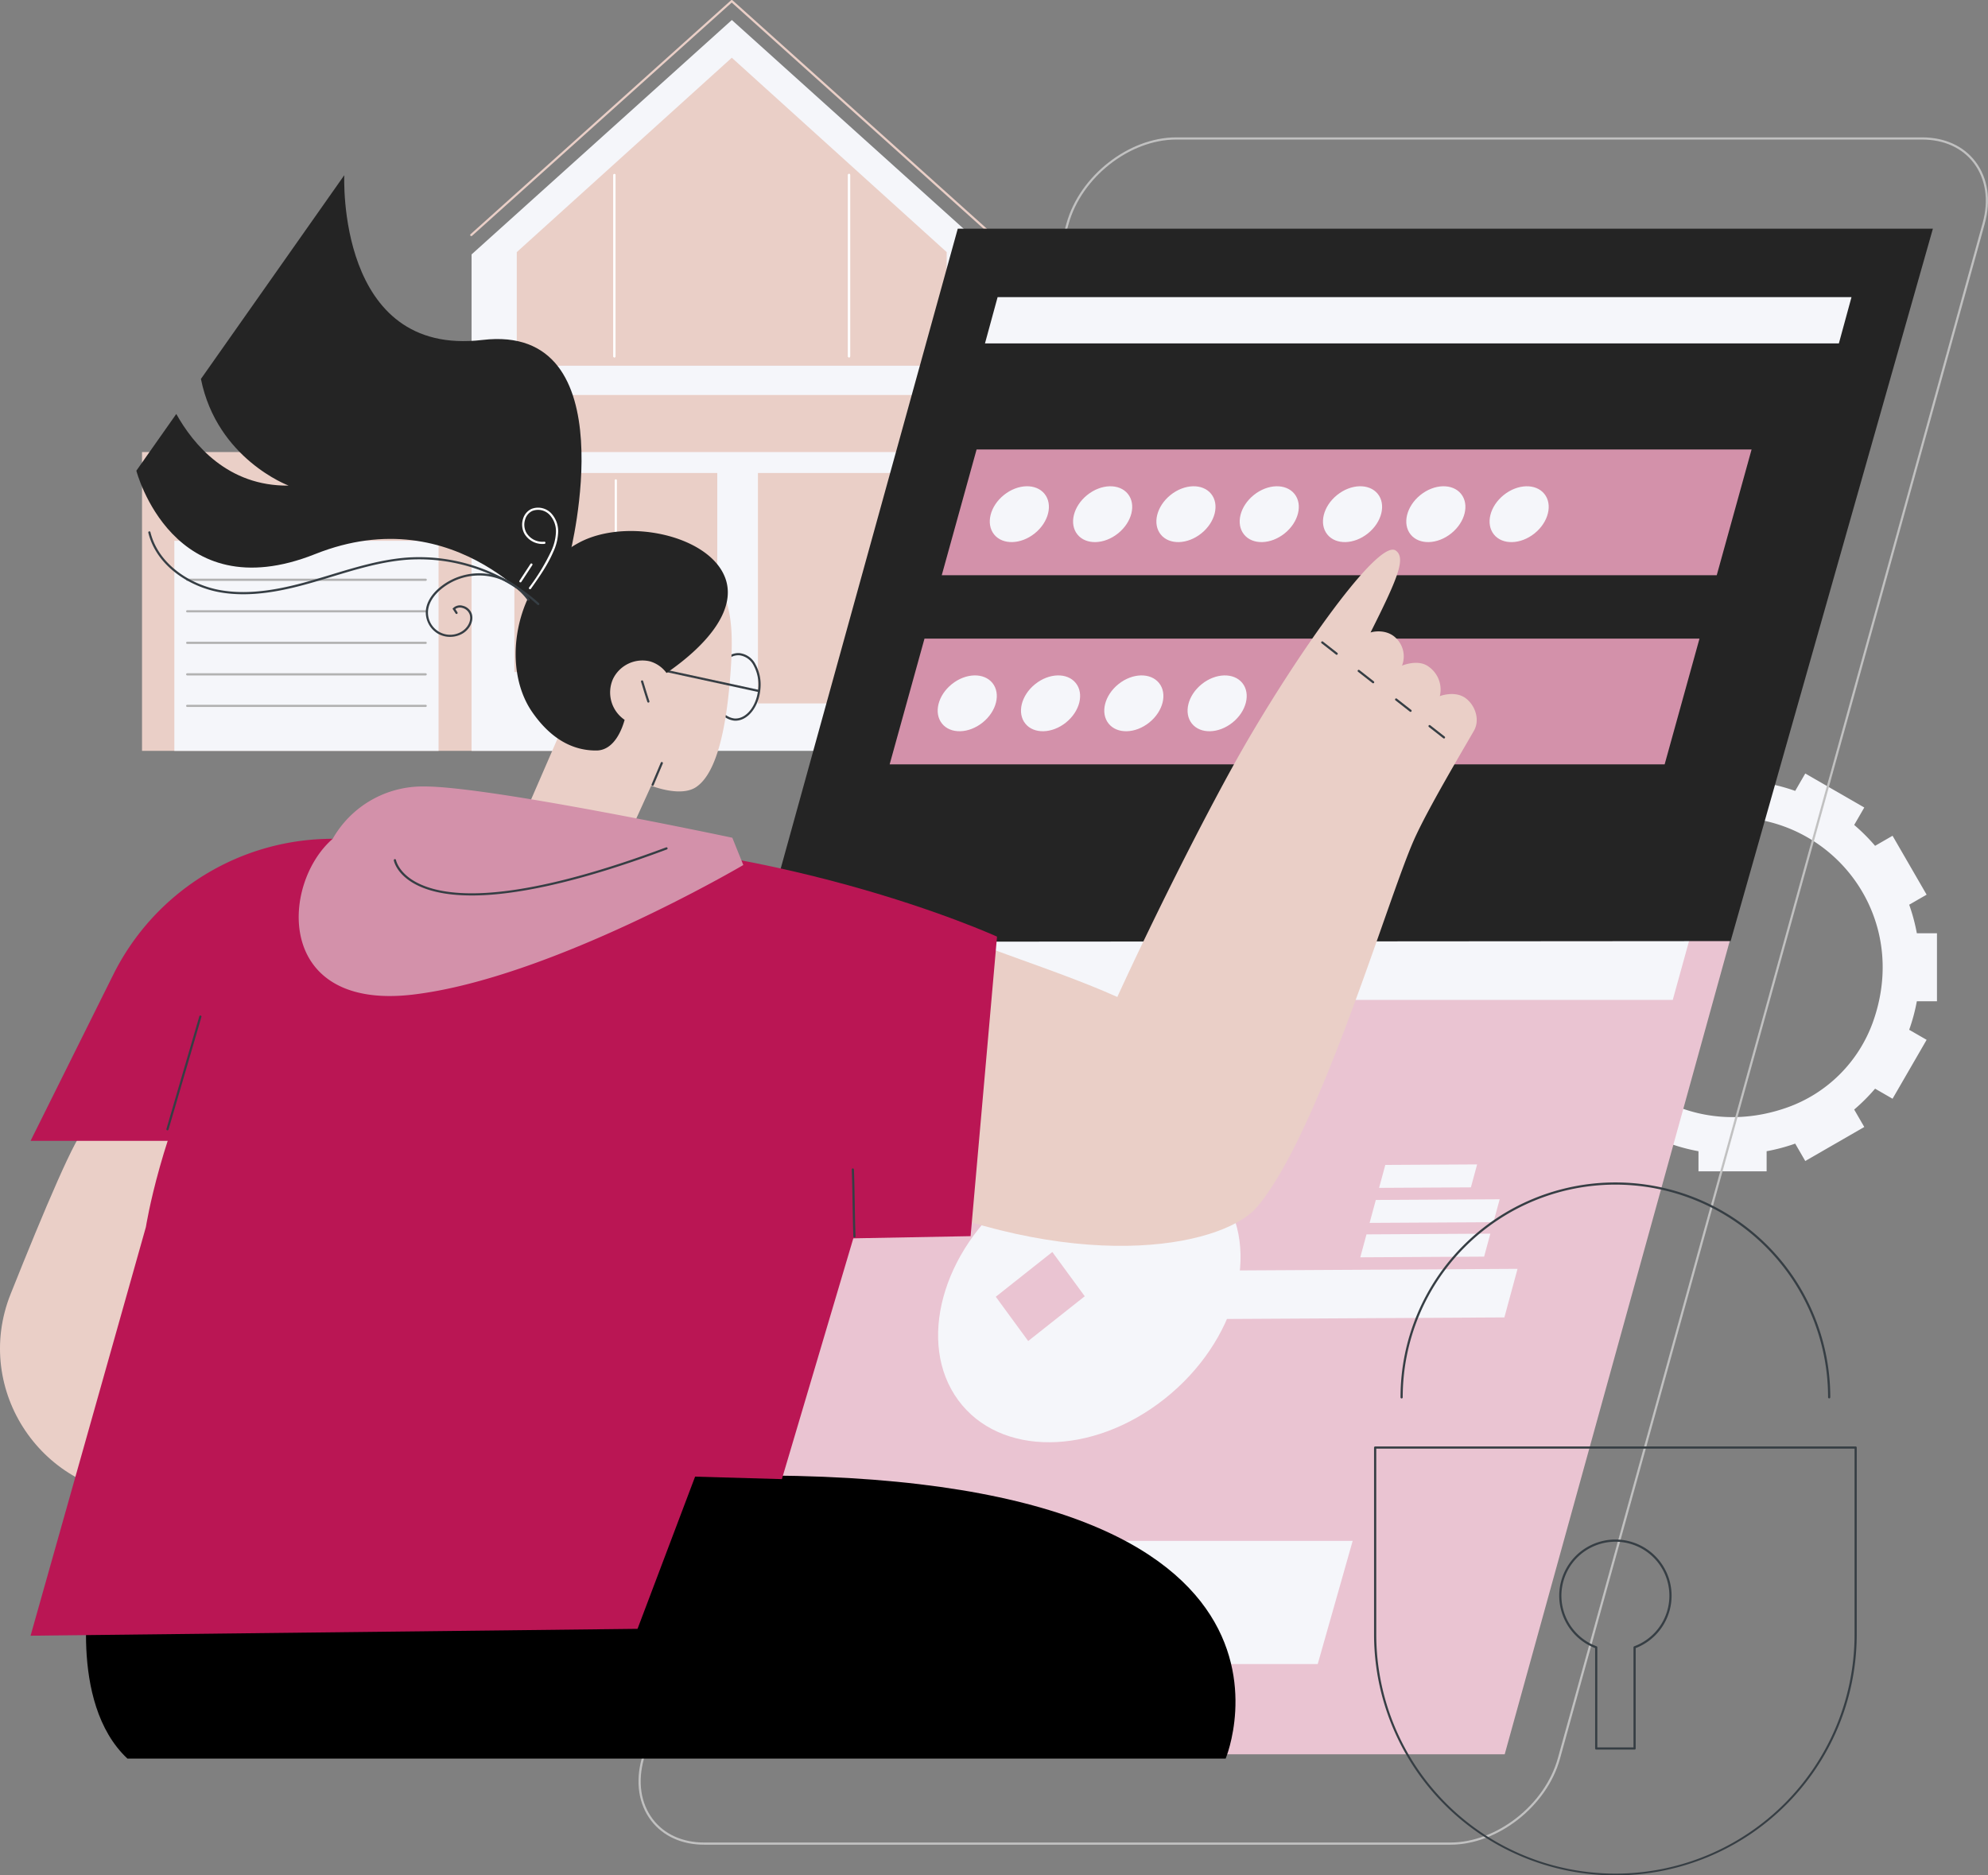 <svg xmlns="http://www.w3.org/2000/svg" width="685.578" height="646.765" viewBox="0 0 685.578 646.765">
  <rect x="0" y="0" width="685.578" height="646.765" fill="#808080" stroke="none"/>
  <g id="Sandy_Bld-02_Single-06_Converted_" data-name="Sandy_Bld-02_Single-06 [Converted]" transform="translate(-348.583 -376.585)">
    <g id="Illustration" transform="translate(348.583 376.585)">
      <g id="Access_control_system">
        <path id="Path_192" data-name="Path 192" d="M1884.584,1131.952h-6.943a63.915,63.915,0,0,0-2.637-9.837l6.01-3.464-11.749-20.316-6.022,3.472a64.85,64.85,0,0,0-7.208-7.2l3.479-6.014-20.354-11.73-3.468,6a64.467,64.467,0,0,0-9.856-2.633V1073.3h-23.5v6.932a64.142,64.142,0,0,0-9.856,2.633l-3.468-6-20.354,11.73,3.479,6.014a64.841,64.841,0,0,0-7.208,7.2l-6.021-3.472-11.749,20.316,6.01,3.464a64.35,64.35,0,0,0-2.637,9.837h-6.943v23.459h6.943a63.916,63.916,0,0,0,2.637,9.837l-6.01,3.464,11.749,20.316,6.021-3.472a64.855,64.855,0,0,0,7.208,7.2l-3.479,6.014,20.354,11.73,3.468-6a64.006,64.006,0,0,0,9.856,2.629v6.932h23.5v-6.932a64.541,64.541,0,0,0,9.856-2.629l3.468,6,20.354-11.73-3.479-6.014a64.812,64.812,0,0,0,7.208-7.2l6.022,3.472,11.749-20.316-6.01-3.464a64.352,64.352,0,0,0,2.637-9.837h6.943v-23.459Zm-22.1,30.671A48.716,48.716,0,0,1,1833.056,1192c-43.012,15.349-82.753-24.317-67.375-67.254a48.716,48.716,0,0,1,29.428-29.375C1838.122,1080.021,1877.863,1119.686,1862.484,1162.623Z" transform="translate(-1216.603 -810.104)" fill="#f5f6fa"/>
        <g id="Group_99" data-name="Group 99" transform="translate(220.194 47.381)">
          <g id="Group_97" data-name="Group 97">
            <g id="Group_96" data-name="Group 96">
              <path id="Path_193" data-name="Path 193" d="M1267.9,1119.15H992.09l144.3-521.51H1412.2Z" transform="translate(-969.188 -561.514)" fill="#eac4d2"/>
              <path id="Path_194" data-name="Path 194" d="M1211.468,1090.819H954.13c-7.729,0-14.238-2.962-18.329-8.341-4.325-5.682-5.459-13.316-3.2-21.487l146.471-529.353c4.522-16.338,21.465-29.628,37.773-29.628h257.338c7.729,0,14.238,2.962,18.329,8.341,4.325,5.682,5.459,13.313,3.2,21.487l-146.471,529.353C1244.719,1077.53,1227.776,1090.819,1211.468,1090.819Zm-94.623-588.054c-15.991,0-32.609,13.044-37.044,29.073L933.33,1061.191c-2.2,7.941-1.107,15.337,3.071,20.83,3.948,5.187,10.241,8.043,17.729,8.043h257.338c15.991,0,32.609-13.044,37.044-29.073l146.471-529.353c2.2-7.941,1.107-15.337-3.071-20.83-3.948-5.187-10.241-8.043-17.729-8.043Z" transform="translate(-931.466 -502.01)" fill="#c1c1c1"/>
            </g>
            <path id="Path_195" data-name="Path 195" d="M1464.421,938.488H1214.77l58.947-213.038h249.651Z" transform="translate(-1107.747 -641.042)" fill="#f5f6fa"/>
          </g>
          <path id="Path_196" data-name="Path 196" d="M1285.661,1825.784h-161.4l12.058-42.484h161.4Z" transform="translate(-1051.429 -1299.272)" fill="#f5f6fa"/>
          <g id="Group_98" data-name="Group 98" transform="translate(103.313 349.293)">
            <path id="Path_197" data-name="Path 197" d="M1521.4,1543.321l2.27-8.371-123.114.688-4.541,16.743,123.114-.684Z" transform="translate(-1323.84 -1494.033)" fill="#f5f6fa"/>
            <path id="Path_198" data-name="Path 198" d="M1633.07,1510.754l-42.71.238,2.146-7.914,42.71-.238Z" transform="translate(-1444.765 -1474.053)" fill="#f5f6fa"/>
            <path id="Path_199" data-name="Path 199" d="M1639.2,1447.524l-31.664.178,2.146-7.914,31.664-.177Z" transform="translate(-1455.455 -1434.71)" fill="#f5f6fa"/>
            <path id="Path_200" data-name="Path 200" d="M1641.59,1479.34l-42.71.238,2.142-7.91,42.714-.238Z" transform="translate(-1450.067 -1454.509)" fill="#f5f6fa"/>
            <path id="Path_201" data-name="Path 201" d="M1302.346,1441.19c-14.321-19.557-46.186-19.38-71.171.4s-33.633,51.663-19.311,71.22,46.186,19.38,71.171-.4S1316.667,1460.747,1302.346,1441.19Zm-66.321,51.255-11.178-15.266,19.5-15.436,11.178,15.266Z" transform="translate(-1204.95 -1426.638)" fill="#f5f6fa"/>
          </g>
        </g>
        <g id="Group_105" data-name="Group 105" transform="translate(48.973)">
          <rect id="Rectangle_30" data-name="Rectangle 30" width="171.744" height="103.055" transform="translate(0 155.895)" fill="#eacfc7"/>
          <g id="Group_101" data-name="Group 101" transform="translate(11.148 186.516)">
            <rect id="Rectangle_31" data-name="Rectangle 31" width="91.117" height="72.437" fill="#f5f6fa"/>
            <g id="Group_100" data-name="Group 100" transform="translate(4.065 13.056)">
              <path id="Path_202" data-name="Path 202" d="M601.1,905.635H518.868a.378.378,0,1,1,0-.755H601.1a.378.378,0,1,1,0,.755Z" transform="translate(-518.49 -904.88)" fill="#b2b2b2"/>
              <path id="Path_203" data-name="Path 203" d="M601.1,934.416H518.868a.378.378,0,0,1,0-.756H601.1a.378.378,0,0,1,0,.756Z" transform="translate(-518.49 -922.788)" fill="#b2b2b2"/>
              <path id="Path_204" data-name="Path 204" d="M601.1,963.2H518.868a.378.378,0,0,1,0-.756H601.1a.378.378,0,0,1,0,.756Z" transform="translate(-518.49 -940.696)" fill="#b2b2b2"/>
              <path id="Path_205" data-name="Path 205" d="M601.1,991.966H518.868a.378.378,0,0,1,0-.756H601.1a.378.378,0,0,1,0,.756Z" transform="translate(-518.49 -958.597)" fill="#b2b2b2"/>
              <path id="Path_206" data-name="Path 206" d="M601.1,1020.746H518.868a.378.378,0,0,1,0-.756H601.1a.378.378,0,0,1,0,.756Z" transform="translate(-518.49 -976.505)" fill="#b2b2b2"/>
            </g>
          </g>
          <path id="Path_207" data-name="Path 207" d="M868.642,394.85l-89.757,80.842V646.9H958.4V475.692Z" transform="translate(-665.232 -387.95)" fill="#f5f6fa"/>
          <path id="Path_208" data-name="Path 208" d="M957.827,457.992a.363.363,0,0,1-.253-.1l-89.542-80.423L778.49,457.894a.378.378,0,1,1-.5-.563l89.8-80.649a.381.381,0,0,1,.506,0l89.8,80.649a.378.378,0,0,1-.249.657Z" transform="translate(-664.657 -376.585)" fill="#eacfc7"/>
          <g id="Group_102" data-name="Group 102" transform="translate(212.411 146.058)">
            <rect id="Rectangle_32" data-name="Rectangle 32" width="53.409" height="79.475" transform="translate(0 17.06)" fill="#eacfc7"/>
            <rect id="Rectangle_33" data-name="Rectangle 33" width="38.721" height="79.475" transform="translate(209.683 79.475) rotate(180)" fill="#eacfc7"/>
          </g>
          <rect id="Rectangle_34" data-name="Rectangle 34" width="69.966" height="68.648" transform="translate(128.414 163.118)" fill="#eacfc7"/>
          <rect id="Rectangle_35" data-name="Rectangle 35" width="149.089" height="19.674" transform="translate(128.414 136.224)" fill="#eacfc7"/>
          <path id="Path_210" data-name="Path 210" d="M968.6,535.508H820.34V496.322l74.152-67.042,74.11,67.042Z" transform="translate(-691.099 -409.374)" fill="#eacfc7"/>
          <g id="Group_103" data-name="Group 103" transform="translate(162.538 59.984)">
            <path id="Path_211" data-name="Path 211" d="M908.858,598.642a.378.378,0,0,1-.378-.378V535.748a.378.378,0,0,1,.755,0v62.517A.378.378,0,0,1,908.858,598.642Z" transform="translate(-908.48 -535.37)" fill="#fff"/>
            <path id="Path_212" data-name="Path 212" d="M1123.058,598.642a.378.378,0,0,1-.378-.378V535.748a.378.378,0,1,1,.755,0v62.517A.378.378,0,0,1,1123.058,598.642Z" transform="translate(-1041.762 -535.37)" fill="#fff"/>
          </g>
          <g id="Group_104" data-name="Group 104" transform="translate(162.538 59.984)">
            <path id="Path_213" data-name="Path 213" d="M908.858,598.642a.378.378,0,0,1-.378-.378V535.748a.378.378,0,0,1,.755,0v62.517A.378.378,0,0,1,908.858,598.642Z" transform="translate(-908.48 -535.37)" fill="#fff"/>
            <path id="Path_214" data-name="Path 214" d="M1123.058,598.642a.378.378,0,0,1-.378-.378V535.748a.378.378,0,1,1,.755,0v62.517A.378.378,0,0,1,1123.058,598.642Z" transform="translate(-1041.762 -535.37)" fill="#fff"/>
          </g>
          <path id="Path_215" data-name="Path 215" d="M910.128,878.738a.378.378,0,0,1-.378-.378V814.578a.378.378,0,1,1,.755,0V878.36A.378.378,0,0,1,910.128,878.738Z" transform="translate(-746.732 -648.884)" fill="#fff"/>
        </g>
        <g id="Group_110" data-name="Group 110" transform="translate(262.241 78.872)">
          <path id="Path_216" data-name="Path 216" d="M1377.35,831.057l-334.58.247,68.051-245.934H1447.1Z" transform="translate(-1042.77 -585.37)" fill="#242424"/>
          <path id="Path_217" data-name="Path 217" d="M1542.233,663.781H1247.76l4.356-15.961h294.473Z" transform="translate(-1170.322 -624.229)" fill="#f5f6fa"/>
          <g id="Group_107" data-name="Group 107" transform="translate(62.528 76.143)">
            <path id="Path_218" data-name="Path 218" d="M1475.552,830.3H1208.29l12.017-43.371h267.262Z" transform="translate(-1208.29 -786.93)" fill="#d391aa"/>
            <g id="Group_106" data-name="Group 106" transform="translate(12.742 8.699)">
              <ellipse id="Ellipse_4" data-name="Ellipse 4" cx="11.163" cy="8.488" rx="11.163" ry="8.488" transform="translate(0 13.998) rotate(-38.83)" fill="#f5f6fa"/>
              <ellipse id="Ellipse_5" data-name="Ellipse 5" cx="11.163" cy="8.488" rx="11.163" ry="8.488" transform="translate(28.728 14.003) rotate(-38.83)" fill="#f5f6fa"/>
              <ellipse id="Ellipse_6" data-name="Ellipse 6" cx="11.163" cy="8.488" rx="11.163" ry="8.488" transform="translate(57.454 14.001) rotate(-38.83)" fill="#f5f6fa"/>
              <ellipse id="Ellipse_7" data-name="Ellipse 7" cx="11.163" cy="8.488" rx="11.163" ry="8.488" transform="translate(86.182 14.002) rotate(-38.83)" fill="#f5f6fa"/>
              <ellipse id="Ellipse_8" data-name="Ellipse 8" cx="11.163" cy="8.488" rx="11.163" ry="8.488" transform="translate(114.906 13.999) rotate(-38.83)" fill="#f5f6fa"/>
              <ellipse id="Ellipse_9" data-name="Ellipse 9" cx="11.163" cy="8.488" rx="11.163" ry="8.488" transform="translate(143.633 14) rotate(-38.83)" fill="#f5f6fa"/>
              <ellipse id="Ellipse_10" data-name="Ellipse 10" cx="11.163" cy="8.488" rx="11.163" ry="8.488" transform="translate(172.361 14.005) rotate(-38.83)" fill="#f5f6fa"/>
            </g>
          </g>
          <g id="Group_109" data-name="Group 109" transform="translate(44.561 141.375)">
            <path id="Path_219" data-name="Path 219" d="M1427.992,1002.978H1160.73l12.017-43.368h267.262Z" transform="translate(-1160.73 -959.61)" fill="#d391aa"/>
            <g id="Group_108" data-name="Group 108" transform="translate(12.742 8.7)">
              <ellipse id="Ellipse_11" data-name="Ellipse 11" cx="11.163" cy="8.488" rx="11.163" ry="8.488" transform="translate(0 13.998) rotate(-38.83)" fill="#f5f6fa"/>
              <ellipse id="Ellipse_12" data-name="Ellipse 12" cx="11.163" cy="8.488" rx="11.163" ry="8.488" transform="translate(28.728 13.999) rotate(-38.83)" fill="#f5f6fa"/>
              <ellipse id="Ellipse_13" data-name="Ellipse 13" cx="11.163" cy="8.488" rx="11.163" ry="8.488" transform="translate(57.451 14) rotate(-38.83)" fill="#f5f6fa"/>
              <ellipse id="Ellipse_14" data-name="Ellipse 14" cx="11.163" cy="8.488" rx="11.163" ry="8.488" transform="translate(86.179 14.001) rotate(-38.83)" fill="#f5f6fa"/>
            </g>
          </g>
        </g>
        <g id="Group_121" data-name="Group 121" transform="translate(0 60.418)">
          <g id="Group_114" data-name="Group 114" transform="translate(47.023)">
            <g id="Group_111" data-name="Group 111" transform="translate(130.804 122.714)">
              <path id="Path_220" data-name="Path 220" d="M1007.335,996.118c-.159,0-.314-.008-.472-.019a7.126,7.126,0,0,1-5.493-3.94,14.611,14.611,0,0,1-1.655-8.371c.533-6.418,4.6-11.341,9.078-10.97a7.126,7.126,0,0,1,5.493,3.94,14.582,14.582,0,0,1,1.655,8.371c-.514,6.192-4.322,10.989-8.606,10.989Zm.978-22.564c-3.895,0-7.366,4.5-7.846,10.294a13.856,13.856,0,0,0,1.556,7.933,6.4,6.4,0,0,0,4.9,3.562c4.076.336,7.767-4.276,8.266-10.279a13.856,13.856,0,0,0-1.556-7.933,6.4,6.4,0,0,0-4.9-3.562c-.14-.011-.28-.019-.416-.019Z" transform="translate(-931.53 -930.701)" fill="#363e44"/>
              <path id="Path_221" data-name="Path 221" d="M893.943,922.02c1.473-17.562.782-27.932-6.211-36.107-9.4-10.989-25.3-9.943-26.957-9.807-1.058.087-16.187.4-24.475,13.146-8.186,12.587-6.577,34.4.521,47.47l-14.034,32.329c-4.409,9.693-2.637,13.649,7.072,18.05l2.2,1a19.323,19.323,0,0,0,25.563-9.584l9.172-20.169c6.4,2.278,12.077,2.7,15.447.472C888.277,954.825,892.209,942.7,893.943,922.02Z" transform="translate(-820.055 -870.482)" fill="#eacfc7"/>
              <path id="Path_222" data-name="Path 222" d="M988.456,995.841a.284.284,0,0,1-.079-.008l-31.26-6.777a.379.379,0,1,1,.159-.74l31.26,6.777a.378.378,0,0,1-.079.748Z" transform="translate(-904.874 -940.351)" fill="#363e44"/>
              <path id="Path_223" data-name="Path 223" d="M943.728,1080.446a.415.415,0,0,1-.147-.03.378.378,0,0,1-.2-.495l3.162-7.472a.378.378,0,1,1,.7.295l-3.162,7.472A.378.378,0,0,1,943.728,1080.446Z" transform="translate(-896.494 -992.555)" fill="#363e44"/>
              <path id="Path_224" data-name="Path 224" d="M936.258,1005.343a.38.38,0,0,1-.359-.261c-.842-2.58-1.341-4.227-1.7-5.428-.178-.586-.325-1.069-.465-1.507a.379.379,0,0,1,.721-.23c.14.442.287.926.465,1.519.363,1.2.858,2.841,1.7,5.413a.38.38,0,0,1-.242.476.424.424,0,0,1-.117.019Z" transform="translate(-890.497 -946.166)" fill="#363e44"/>
              <path id="Path_225" data-name="Path 225" d="M891.535,877.4c-5.663-14.729-34.331-20.713-50.443-11.983-21.79,11.809-27.426,42.106-16.01,58.467,3.831,5.489,10.857,13.275,22.114,13.173,6.573-.06,9.127-8.522,9.7-10.578a11.414,11.414,0,0,1-4-14.109,11.264,11.264,0,0,1,12.7-6.063,10.816,10.816,0,0,1,5.75,4.023c15.012-10.351,24.222-22.439,20.188-32.934Z" transform="translate(-819.316 -861.361)" fill="#242424"/>
            </g>
            <g id="Group_113" data-name="Group 113">
              <path id="Path_226" data-name="Path 226" d="M592.393,593.344c-50.4,5.969-47.625-56.824-47.625-56.824l-49.442,70.268c5.572,27.63,30.252,36.783,30.252,36.783-21,.264-32.9-14.234-38.747-24.706l-13.77,19.572s12.459,48.335,61.674,28.744,79.675,22.16,79.675,22.16l8.179-22.16S642.794,587.371,592.393,593.344Z" transform="translate(-473.06 -536.52)" fill="#242424"/>
              <g id="Group_112" data-name="Group 112" transform="translate(132.07 114.644)">
                <path id="Path_227" data-name="Path 227" d="M827.94,868.143a.393.393,0,0,1-.219-.068.378.378,0,0,1-.091-.525,71.313,71.313,0,0,0,7.642-12.591,16.814,16.814,0,0,0,1.613-6.5,8.307,8.307,0,0,0-2.225-6.014,5.482,5.482,0,0,0-5.923-1.3,4.655,4.655,0,0,0-2.463,2.9,5.77,5.77,0,0,0,.4,4.586,6.413,6.413,0,0,0,6.2,3.117.378.378,0,0,1,.091.748,7.183,7.183,0,0,1-6.947-3.491,6.548,6.548,0,0,1-.457-5.194,5.417,5.417,0,0,1,2.871-3.355,6.246,6.246,0,0,1,6.766,1.451,9.062,9.062,0,0,1,2.448,6.558,17.631,17.631,0,0,1-1.674,6.788c-1.979,4.6-4.9,8.73-7.718,12.731a.373.373,0,0,1-.31.159Z" transform="translate(-824.256 -839.999)" fill="#fff"/>
                <path id="Path_228" data-name="Path 228" d="M823.046,897.491a.376.376,0,0,1-.317-.582l3.8-5.8a.378.378,0,0,1,.631.412l-3.8,5.8a.378.378,0,0,1-.317.17Z" transform="translate(-822.666 -871.708)" fill="#fff"/>
              </g>
              <path id="Path_229" data-name="Path 229" d="M618.436,887.095a.381.381,0,0,1-.253-.1,61.027,61.027,0,0,0-44.754-15.56c-8.949.638-17.732,3.305-26.228,5.886-1.957.593-3.978,1.209-5.972,1.787-9.988,2.905-21.71,5.591-32.93,3.5-10.086-1.878-21.529-8.945-24.351-20.509a.378.378,0,0,1,.733-.181c2.743,11.235,13.909,18.114,23.754,19.946,11.069,2.059,22.681-.608,32.582-3.487,1.987-.578,4.008-1.19,5.961-1.783,8.534-2.591,17.362-5.27,26.395-5.916a61.8,61.8,0,0,1,45.317,15.757.378.378,0,0,1-.257.654Z" transform="translate(-479.829 -738.825)" fill="#363e44"/>
              <path id="Path_230" data-name="Path 230" d="M745.674,921.9a8.421,8.421,0,0,1-4.344-1.182,8.558,8.558,0,0,1-4.027-7.9c.234-2.761,1.915-5.572,4.73-7.914a21.344,21.344,0,0,1,30.977,3.948.379.379,0,0,1-.616.442,20.586,20.586,0,0,0-29.878-3.808c-2.659,2.214-4.242,4.839-4.458,7.4a7.651,7.651,0,0,0,11.741,7.087c1.825-1.164,3.313-3.525,2.618-5.791a3.618,3.618,0,0,0-2.6-2.289,2.7,2.7,0,0,0-2.346.408l.718,1.111a.376.376,0,1,1-.631.408l-1.058-1.632.212-.215a3.362,3.362,0,0,1,3.287-.816,4.335,4.335,0,0,1,3.143,2.8c.8,2.625-.869,5.33-2.935,6.649a8.462,8.462,0,0,1-4.529,1.288Z" transform="translate(-637.467 -762.676)" fill="#363e44"/>
            </g>
          </g>
          <path id="Path_231" data-name="Path 231" d="M428.6,1760.118s-8.016,41.619,12.769,61.108h378.73s44.437-105.911-188.358-97.128L428.6,1760.114Z" transform="translate(-397.424 -1275.149)"/>
          <g id="Group_120" data-name="Group 120" transform="translate(0 129.147)">
            <g id="Group_115" data-name="Group 115" transform="translate(0 99.712)">
              <path id="Path_232" data-name="Path 232" d="M378.014,1394.356c-2.675.574-14.208,27.845-25.779,56.85-13.233,33.172,11.121,69.248,46.892,69.5l11.832.083L459.8,1386.37l-81.79,7.982Z" transform="translate(-348.583 -1294.183)" fill="#eacfc7"/>
              <path id="Path_233" data-name="Path 233" d="M434.874,1246.513H376.49l28.544-57.368a84.477,84.477,0,0,1,75.644-46.805h89.138L516.4,1183.576Z" transform="translate(-365.948 -1142.34)" fill="#ba1654"/>
            </g>
            <g id="Group_116" data-name="Group 116" transform="translate(303.583)">
              <path id="Path_234" data-name="Path 234" d="M1172.088,1224.15c32.987,13.324,63.3,20.981,84.616,36.36,26.395,19.04,36.919,47.546,24.9,60.3-12.6,13.373-62.588,23.138-129.4-7.079,1.553-27.278,3.43-62.267,19.874-89.58Z" transform="translate(-1152.21 -1093.533)" fill="#eacfc7"/>
              <path id="Path_235" data-name="Path 235" d="M1353.84,1045.173c8.054-18.858,28.257-60.99,45.521-92.266,18.129-32.843,49.688-78.7,56.061-74.212,3.626,2.557.62,9.7-8.692,28.257,1.409-.468,5.746-1.039,8.723,1.885a8.77,8.77,0,0,1,2.134,9.546c.465-.2,5.538-2.187,8.979.212a9.671,9.671,0,0,1,4.061,10.309c1.171-.453,5.659-1.692,8.9.71,3.328,2.471,5.009,7.461,2.863,11.212-3.936,6.883-16.021,27.12-20.7,37.686-9.206,20.789-31.978,98.994-53.242,125.528-15.617-24.936-38.982-33.923-54.6-58.864Z" transform="translate(-1277.671 -878.389)" fill="#eacfc7"/>
              <path id="Path_236" data-name="Path 236" d="M1560.017,966.726a.389.389,0,0,1-.234-.079l-4.949-3.876a.378.378,0,1,1,.465-.593l4.949,3.876a.378.378,0,0,1-.234.672Z" transform="translate(-1402.632 -930.464)" fill="#363e44"/>
              <path id="Path_237" data-name="Path 237" d="M1593.3,992.726a.389.389,0,0,1-.234-.079l-4.949-3.876a.378.378,0,1,1,.465-.593l4.949,3.876a.378.378,0,0,1-.234.672Z" transform="translate(-1423.34 -946.642)" fill="#363e44"/>
              <path id="Path_238" data-name="Path 238" d="M1627.467,1018.826a.389.389,0,0,1-.234-.079l-4.949-3.876a.378.378,0,1,1,.465-.593l4.949,3.876a.378.378,0,0,1-.234.672Z" transform="translate(-1444.601 -962.882)" fill="#363e44"/>
              <path id="Path_239" data-name="Path 239" d="M1657.977,1043.126a.389.389,0,0,1-.234-.079l-4.949-3.876a.378.378,0,1,1,.465-.593l4.949,3.876a.378.378,0,0,1-.234.672Z" transform="translate(-1463.586 -978.002)" fill="#363e44"/>
            </g>
            <g id="Group_119" data-name="Group 119" transform="translate(10.539 81.67)">
              <g id="Group_117" data-name="Group 117" transform="translate(0 17.945)">
                <path id="Path_240" data-name="Path 240" d="M535.814,1142.183c95.182-2.248,173.958,33.738,173.958,33.738l-9.112,103.3-40.447.748-24.634,83.044-29.93-.854L585.8,1414.644l-209.317,2.369,39.771-140.952s20.569-131.538,119.559-133.877Z" transform="translate(-376.48 -1142.082)" fill="#ba1654"/>
                <path id="Path_241" data-name="Path 241" d="M1127.07,1467.077a.378.378,0,0,1-.378-.363c-.14-3.377-.212-7.536-.283-11.556s-.14-8.16-.28-11.526a.377.377,0,0,1,.363-.393.391.391,0,0,1,.393.363c.14,3.374.212,7.529.28,11.545s.14,8.171.28,11.537a.378.378,0,0,1-.363.393h-.015Z" transform="translate(-842.937 -1329.473)" fill="#363e44"/>
                <path id="Path_242" data-name="Path 242" d="M500.837,1343.244a.338.338,0,0,1-.106-.015.376.376,0,0,1-.257-.468l11.356-38.868a.378.378,0,0,1,.725.212L501.2,1342.972A.378.378,0,0,1,500.837,1343.244Z" transform="translate(-453.624 -1242.596)" fill="#363e44"/>
              </g>
              <g id="Group_118" data-name="Group 118" transform="translate(92.473)">
                <path id="Path_243" data-name="Path 243" d="M632.987,1112.625a35.653,35.653,0,0,1,31.578-18.046c22.726-.064,106.239,17.68,106.239,17.68l3.789,9.406s-66.306,39.061-113.934,44.686-45.593-38.173-27.668-53.726Z" transform="translate(-621.269 -1094.579)" fill="#d391aa"/>
                <path id="Path_244" data-name="Path 244" d="M734.936,1166.715c-9.607,0-15.878-1.825-19.969-4.163-6.029-3.445-6.857-7.755-6.887-7.937a.378.378,0,0,1,.744-.132c.015.083.854,4.2,6.566,7.442,9.962,5.655,33.073,8.2,86.6-11.794a.379.379,0,0,1,.265.71c-32.016,11.96-53.246,15.877-67.318,15.877Z" transform="translate(-675.282 -1129.13)" fill="#363e44"/>
              </g>
            </g>
          </g>
        </g>
        <g id="Group_122" data-name="Group 122" transform="translate(473.854 407.925)">
          <path id="Path_245" data-name="Path 245" d="M1686.169,1845.018a83.152,83.152,0,0,1-83.229-83.078v-64.462a.378.378,0,0,1,.378-.378h165.7a.378.378,0,0,1,.378.378v64.462a83.152,83.152,0,0,1-83.229,83.078ZM1603.7,1697.855v64.084a82.474,82.474,0,0,0,164.948,0v-64.084H1603.7Zm89.085,103.788h-13.226a.378.378,0,0,1-.378-.378v-34.63a19.372,19.372,0,1,1,13.985,0v34.63a.378.378,0,0,1-.378.378Zm-12.848-.755h12.47v-34.513a.38.38,0,0,1,.246-.355,18.617,18.617,0,1,0-12.965,0,.38.38,0,0,1,.245.355v34.513Z" transform="translate(-1602.94 -1606.179)" fill="#363e44"/>
          <path id="Path_246" data-name="Path 246" d="M1774.927,1530.764a.378.378,0,0,1-.378-.378,73.347,73.347,0,0,0-146.694,0,.378.378,0,1,1-.755,0,74.1,74.1,0,0,1,148.205,0A.378.378,0,0,1,1774.927,1530.764Z" transform="translate(-1617.973 -1456.42)" fill="#363e44"/>
        </g>
      </g>
    </g>
  </g>
</svg>
